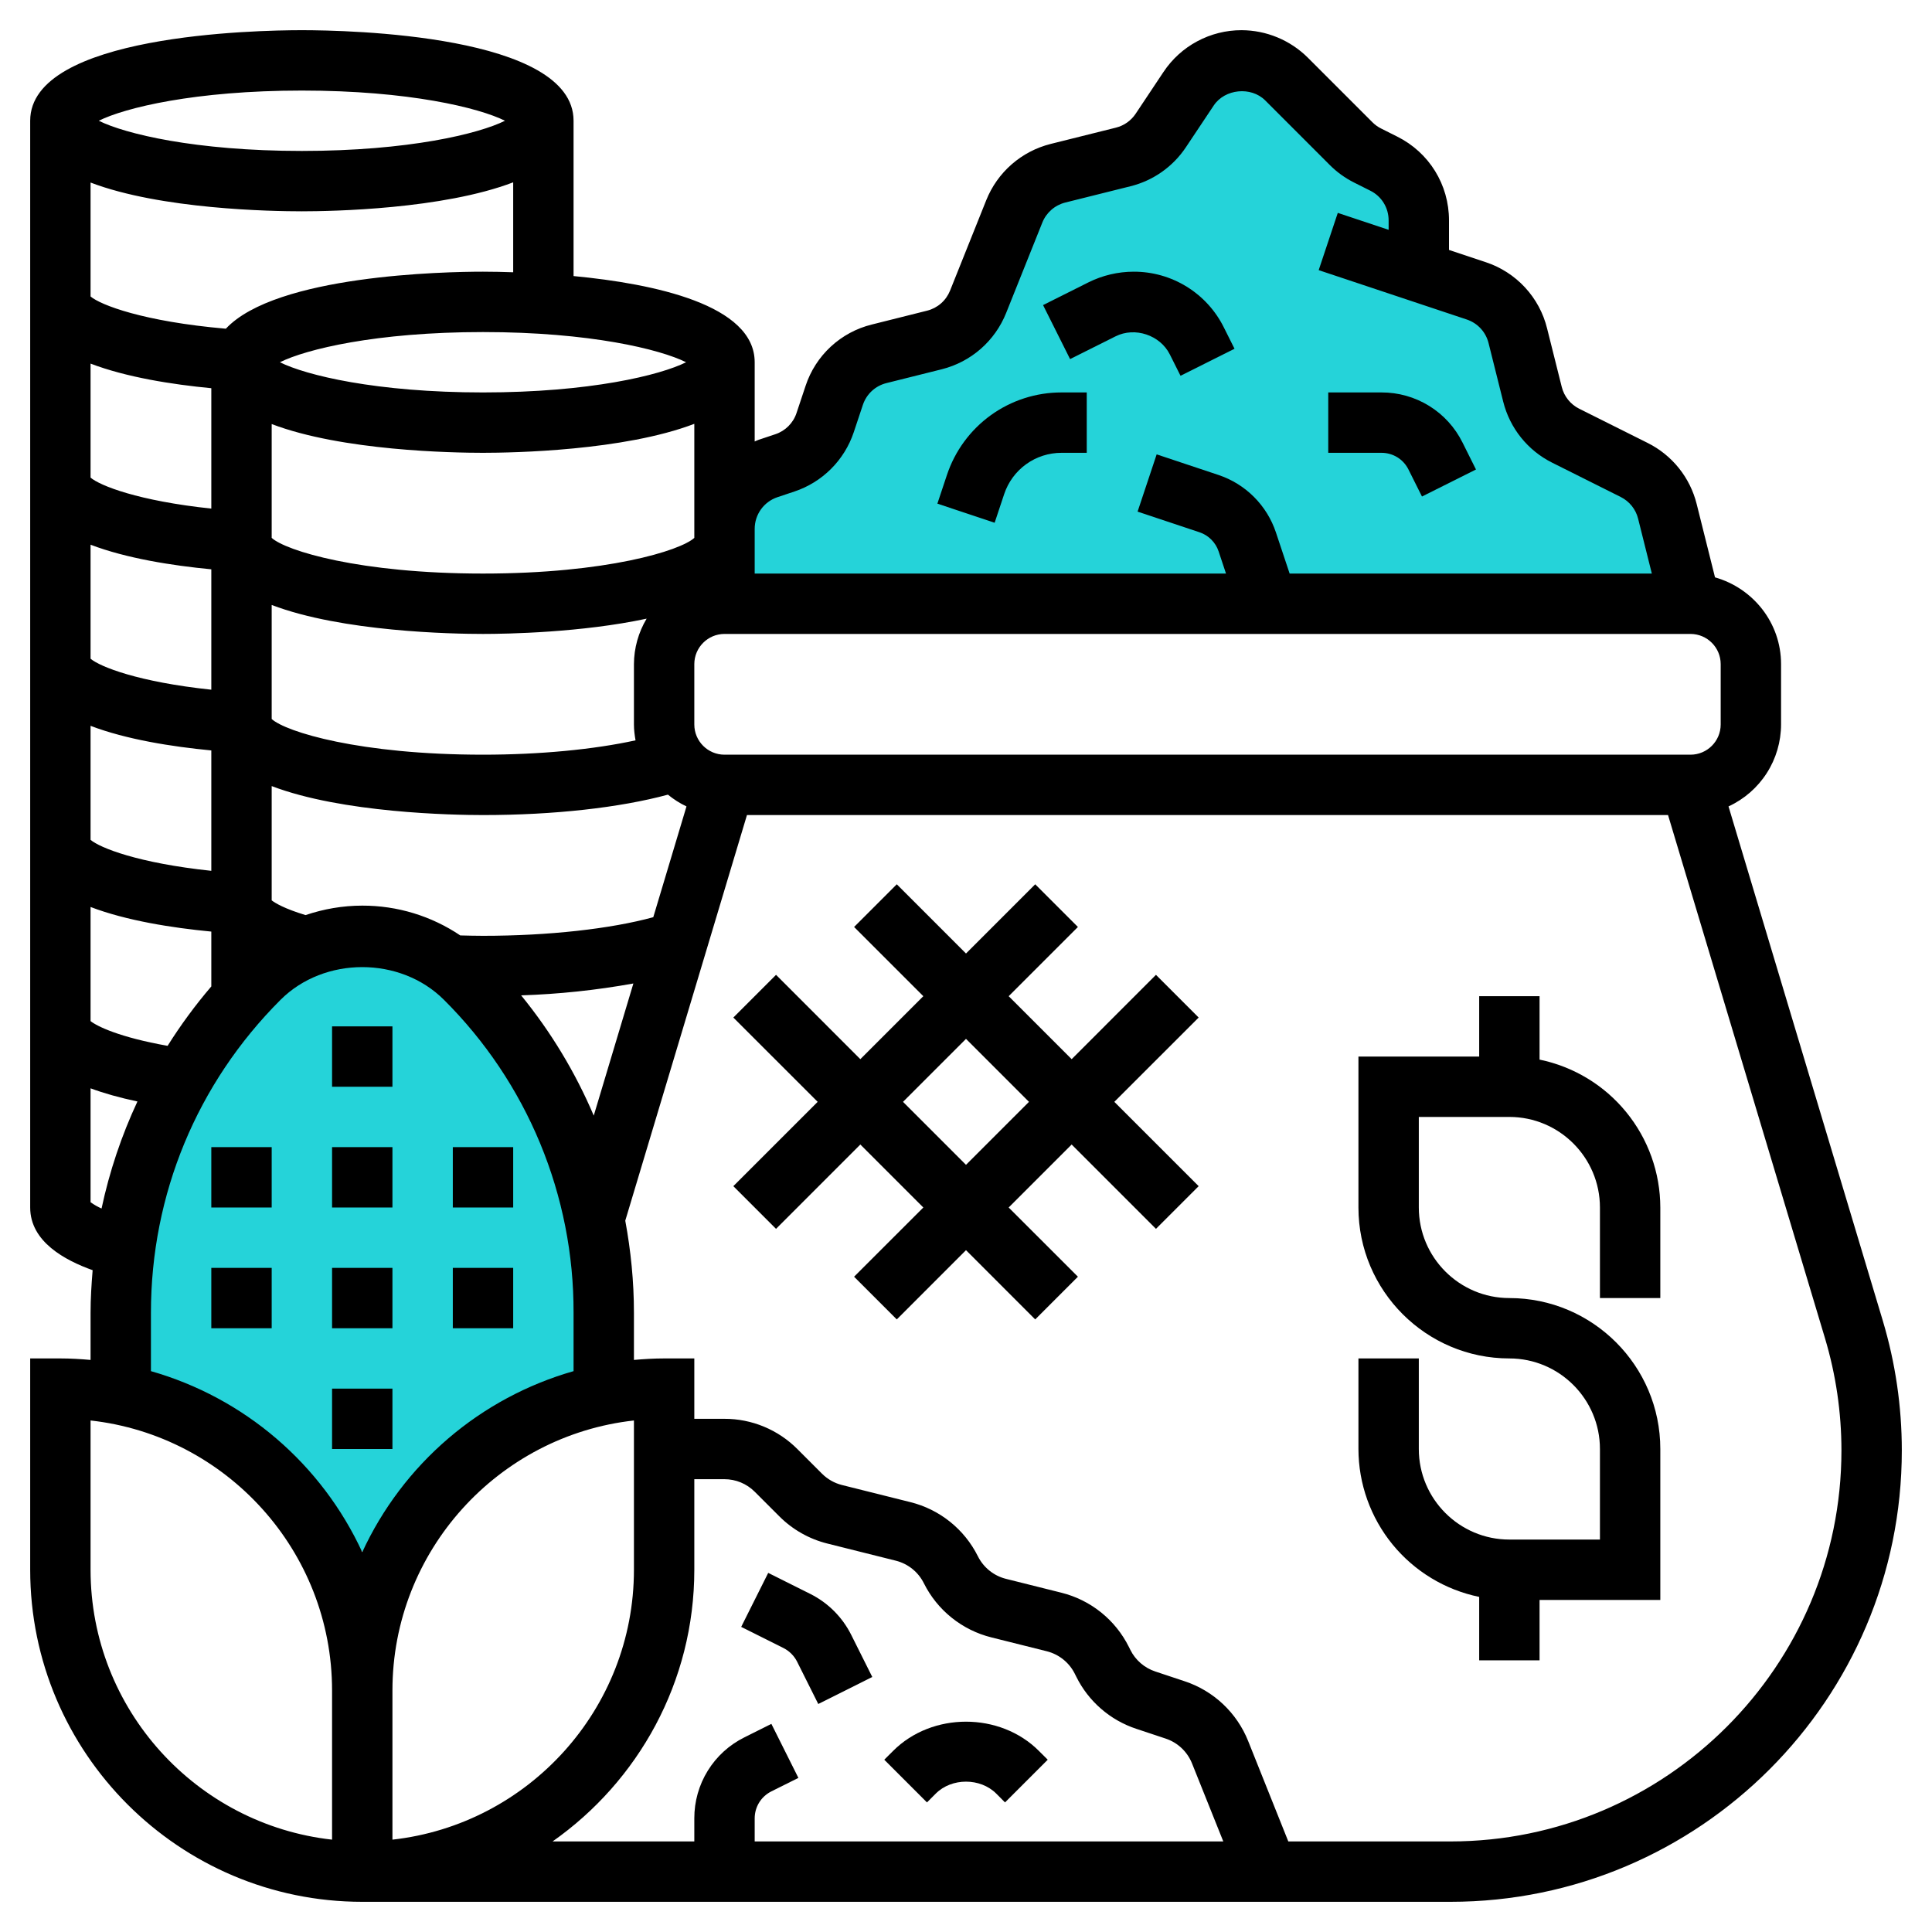 <svg width="100%" height="100%" viewBox="0 0 80 80" fill="none" xmlns="http://www.w3.org/2000/svg">
<path d="M25 58C21 57.2 17 62.333 15.5 65C15.5 63.999 7.5 58 5 57C3 47.5 8 42 15 39C24 39.5 24.5 51 25 58Z" fill="#25D3D9"/>
<path d="M70 25H29C29.167 24.333 29.7 22.7 30.5 21.5C31.5 20 32 20 33.5 17.5C35 15 35 16 38 14.5C41 13 40.5 11 42 8.5C43.5 6 46.5 6.5 48.5 4.5C50.1 2.9 51.5 2.5 52 2.5C52.5 3.167 53.9 4.7 55.5 5.5C57.5 6.5 59 9 60 11.5C62.5 12 63.5 15.5 64 16.5C64.5 17.5 67 19.5 68.5 20C69.7 20.4 70 23.5 70 25Z" fill="#25D3D9"/>
<path d="M8.75 52.5H11.25V55H8.75V52.5ZM8.75 47.5H11.25V50H8.75V47.5ZM13.75 52.5H16.25V55H13.75V52.5ZM13.75 57.5H16.25V60H13.75V57.5ZM18.75 52.5H21.25V55H18.75V52.5ZM13.75 47.5H16.25V50H13.75V47.5ZM18.75 47.5H21.25V50H18.75V47.5ZM13.75 42.5H16.25V45H13.75V42.5Z" fill="black"/>
<path d="M77.963 54.689L71.574 33.392C72.222 33.093 72.771 32.615 73.157 32.014C73.543 31.413 73.748 30.714 73.75 30V27.5C73.75 25.786 72.588 24.354 71.015 23.907L70.256 20.872C70.121 20.329 69.869 19.821 69.519 19.384C69.168 18.947 68.727 18.591 68.225 18.341L65.391 16.924C65.213 16.835 65.056 16.708 64.931 16.552C64.806 16.397 64.717 16.216 64.669 16.023L64.062 13.6C63.906 12.965 63.591 12.381 63.147 11.901C62.703 11.422 62.144 11.062 61.524 10.857L60 10.349V9.127C60 7.646 59.178 6.315 57.854 5.655L57.19 5.322C57.057 5.256 56.936 5.169 56.831 5.064L54.155 2.388C53.425 1.662 52.438 1.253 51.409 1.25C50.769 1.249 50.14 1.407 49.576 1.709C49.012 2.01 48.532 2.447 48.178 2.979L47.025 4.71C46.834 4.996 46.544 5.201 46.21 5.285L43.502 5.961C42.907 6.111 42.355 6.399 41.892 6.804C41.429 7.208 41.069 7.716 40.84 8.286L39.339 12.036C39.257 12.239 39.129 12.42 38.964 12.564C38.799 12.708 38.602 12.811 38.39 12.864L36.1 13.438C35.465 13.594 34.881 13.909 34.401 14.353C33.922 14.797 33.562 15.356 33.358 15.976L32.981 17.106C32.845 17.517 32.517 17.844 32.106 17.98L31.406 18.214C31.352 18.231 31.304 18.26 31.25 18.28V15C31.25 12.619 27.084 11.749 23.75 11.431V5C23.75 1.431 14.379 1.25 12.5 1.25C10.621 1.25 1.25 1.431 1.25 5V50C1.25 51.424 2.705 52.191 3.836 52.596C3.788 53.18 3.75 53.765 3.75 54.356V56.312C3.337 56.275 2.922 56.25 2.5 56.25H1.25V65C1.25 72.581 7.419 78.75 15 78.75H60.06C70.365 78.75 78.75 70.365 78.75 60.06C78.75 58.24 78.485 56.432 77.963 54.689ZM71.25 30C71.25 30.689 70.689 31.25 70 31.25H30C29.311 31.25 28.75 30.689 28.75 30V27.5C28.75 26.811 29.311 26.25 30 26.25H70C70.689 26.25 71.25 26.811 71.25 27.5V30ZM16.25 70C16.25 64.219 20.633 59.443 26.25 58.819V65C26.25 70.78 21.866 75.551 16.25 76.176V70ZM21.579 41.216C23.138 41.165 24.692 41.001 26.227 40.724L24.586 46.195C23.823 44.402 22.811 42.726 21.579 41.216ZM27.051 37.979C25.28 38.464 22.712 38.75 20 38.75C19.681 38.75 19.37 38.741 19.059 38.734C17.859 37.926 16.446 37.497 15 37.5C14.189 37.5 13.4 37.639 12.652 37.892C11.786 37.63 11.396 37.395 11.25 37.282V32.55C14.165 33.664 18.746 33.75 20 33.75C22.927 33.75 25.66 33.445 27.657 32.905C27.894 33.096 28.149 33.263 28.426 33.392L27.051 37.979ZM6.94 43.306C4.945 42.951 4.022 42.498 3.75 42.282V37.556C5.229 38.121 7.121 38.419 8.75 38.575V40.846C8.087 41.62 7.482 42.443 6.94 43.306ZM3.75 30.055C5.229 30.62 7.121 30.918 8.75 31.074V36.059C5.719 35.739 4.138 35.106 3.75 34.776V30.055ZM3.75 22.555C5.229 23.12 7.121 23.418 8.75 23.574V28.559C5.719 28.239 4.138 27.606 3.75 27.276V22.555ZM3.75 15.056C5.229 15.621 7.121 15.919 8.75 16.075V21.06C5.719 20.74 4.138 20.108 3.75 19.777V15.056ZM26.316 30.656C24.602 31.032 22.355 31.25 20 31.25C14.893 31.25 11.838 30.305 11.25 29.773V25.05C14.165 26.164 18.746 26.25 20 26.25C20.995 26.25 24.084 26.194 26.776 25.617C26.435 26.186 26.253 26.837 26.25 27.5V30C26.25 30.225 26.279 30.442 26.316 30.656ZM28.75 22.273C28.163 22.805 25.108 23.75 20 23.75C14.893 23.75 11.838 22.805 11.25 22.273V17.559C14.166 18.67 18.747 18.75 20 18.75C21.254 18.75 25.835 18.664 28.75 17.55V22.273ZM32.196 20.586L32.896 20.352C33.468 20.161 33.987 19.84 34.413 19.414C34.839 18.988 35.161 18.469 35.352 17.898L35.729 16.767C35.879 16.316 36.245 15.977 36.706 15.863L38.998 15.29C39.593 15.14 40.145 14.852 40.608 14.448C41.071 14.043 41.431 13.535 41.66 12.965L43.161 9.215C43.325 8.804 43.68 8.495 44.109 8.387L46.816 7.711C47.753 7.477 48.569 6.902 49.105 6.098L50.259 4.367C50.718 3.679 51.803 3.571 52.389 4.157L55.065 6.834C55.361 7.13 55.701 7.375 56.074 7.561L56.737 7.894C57.208 8.126 57.5 8.6 57.5 9.127V9.516L55.395 8.815L54.604 11.186L60.733 13.229C61.184 13.379 61.523 13.745 61.638 14.206L62.244 16.629C62.519 17.73 63.259 18.654 64.275 19.16L67.109 20.578C67.47 20.759 67.734 21.086 67.831 21.479L68.399 23.75H53.401L52.831 22.04C52.646 21.488 52.335 20.987 51.924 20.576C51.512 20.164 51.011 19.854 50.459 19.669L47.895 18.814L47.105 21.185L49.669 22.04C50.04 22.164 50.336 22.459 50.46 22.83L50.766 23.75H31.25V21.899C31.25 21.302 31.63 20.775 32.196 20.586ZM20 16.25C15.572 16.25 12.669 15.537 11.59 15C12.668 14.463 15.572 13.75 20 13.75C24.427 13.75 27.331 14.463 28.41 15C27.331 15.537 24.427 16.25 20 16.25ZM12.5 3.75C16.927 3.75 19.831 4.463 20.91 5C19.831 5.537 16.927 6.25 12.5 6.25C8.072 6.25 5.169 5.537 4.09 5C5.169 4.463 8.072 3.75 12.5 3.75ZM12.5 8.75C13.754 8.75 18.335 8.664 21.25 7.55V11.274C20.834 11.259 20.417 11.251 20 11.25C18.405 11.25 11.43 11.389 9.352 13.611C5.941 13.315 4.161 12.627 3.75 12.276V7.559C6.666 8.67 11.248 8.75 12.5 8.75ZM3.75 49.782V45.065C4.303 45.271 4.952 45.453 5.691 45.61C5.029 47.026 4.531 48.513 4.205 50.042C4.045 49.971 3.893 49.884 3.75 49.782ZM6.25 54.356C6.25 49.462 8.155 44.861 11.616 41.401C13.424 39.594 16.576 39.594 18.384 41.401C20.09 43.099 21.444 45.117 22.365 47.341C23.286 49.565 23.757 51.949 23.75 54.356V56.776C21.838 57.322 20.066 58.274 18.556 59.568C17.046 60.862 15.833 62.467 15 64.272C14.167 62.467 12.954 60.862 11.444 59.568C9.934 58.274 8.162 57.322 6.25 56.776V54.356ZM3.75 65V58.819C9.367 59.443 13.75 64.219 13.75 70V76.176C8.134 75.551 3.75 70.78 3.75 65ZM28.75 65V61.25H29.992C30.47 61.25 30.919 61.436 31.256 61.774L32.271 62.789C32.821 63.339 33.51 63.729 34.263 63.916L37.091 64.624C37.597 64.75 38.023 65.091 38.256 65.56C38.532 66.113 38.925 66.6 39.408 66.987C39.891 67.374 40.451 67.652 41.051 67.801L43.341 68.374C43.847 68.5 44.273 68.841 44.505 69.306L44.569 69.434C44.819 69.938 45.167 70.388 45.593 70.757C46.018 71.127 46.513 71.408 47.047 71.585L48.267 71.991C48.767 72.157 49.166 72.534 49.361 73.024L50.654 76.25H31.25V75.295C31.25 74.819 31.515 74.39 31.941 74.177L33.06 73.619L31.941 71.382L30.823 71.941C30.198 72.251 29.673 72.729 29.307 73.322C28.94 73.915 28.748 74.598 28.75 75.295V76.25H22.881C26.424 73.76 28.75 69.65 28.75 65ZM60.06 76.25H53.346L51.684 72.094C51.453 71.515 51.098 70.994 50.645 70.566C50.191 70.138 49.65 69.815 49.059 69.619L47.839 69.213C47.616 69.139 47.41 69.023 47.233 68.869C47.056 68.716 46.91 68.529 46.806 68.319L46.742 68.191C46.466 67.638 46.073 67.151 45.591 66.764C45.108 66.377 44.548 66.099 43.947 65.95L41.657 65.377C41.407 65.315 41.173 65.199 40.972 65.037C40.771 64.876 40.607 64.672 40.492 64.441C40.216 63.888 39.823 63.401 39.341 63.014C38.858 62.627 38.298 62.349 37.697 62.2L34.867 61.492C34.553 61.414 34.267 61.251 34.038 61.023L33.023 60.008C32.626 59.608 32.154 59.291 31.634 59.075C31.114 58.859 30.556 58.748 29.992 58.75H28.75V56.25H27.5C27.078 56.25 26.663 56.275 26.25 56.312V54.356C26.25 53.062 26.121 51.79 25.891 50.545L30.93 33.75H69.07L75.567 55.407C76.02 56.917 76.25 58.484 76.25 60.06C76.25 68.986 68.986 76.25 60.06 76.25Z" fill="black"/>
<path d="M63.75 43.876V41.25H61.25V43.75H56.25V50C56.25 53.446 59.054 56.25 62.5 56.25C64.567 56.25 66.25 57.932 66.25 60V63.75H62.5C60.432 63.75 58.75 62.068 58.75 60V56.25H56.25V60C56.252 61.44 56.751 62.835 57.661 63.951C58.572 65.066 59.84 65.834 61.25 66.124V68.75H63.75V66.25H68.75V60C68.75 56.554 65.946 53.75 62.5 53.75C60.432 53.75 58.75 52.068 58.75 50V46.25H62.5C64.567 46.25 66.25 47.932 66.25 50V53.75H68.75V50C68.748 48.56 68.249 47.165 67.338 46.05C66.428 44.934 65.16 44.167 63.75 43.876ZM33.005 68.804L33.883 70.559L36.119 69.44L35.241 67.684C34.876 66.96 34.289 66.373 33.565 66.007L31.81 65.13L30.691 67.366L32.445 68.243C32.685 68.365 32.885 68.565 33.005 68.804ZM38.75 74.267C39.407 73.61 40.593 73.61 41.25 74.267L41.616 74.634L43.384 72.866L43.017 72.5C41.406 70.888 38.594 70.888 36.983 72.5L36.616 72.866L38.384 74.634L38.75 74.267ZM46.191 13.928C46.992 13.524 48.04 13.874 48.441 14.678L48.883 15.56L51.119 14.441L50.678 13.56C50.333 12.864 49.8 12.279 49.14 11.871C48.479 11.462 47.718 11.247 46.941 11.25C46.293 11.251 45.653 11.402 45.072 11.691L43.191 12.633L44.31 14.869L46.191 13.928ZM58.322 19.441L58.881 20.56L61.117 19.441L60.559 18.323C60.249 17.698 59.771 17.173 59.178 16.807C58.585 16.441 57.902 16.248 57.205 16.25H55V18.75H57.205C57.681 18.75 58.11 19.015 58.322 19.441ZM41.581 20.459C41.747 19.961 42.065 19.528 42.491 19.221C42.916 18.914 43.428 18.75 43.953 18.75H45V16.25H43.953C42.903 16.249 41.88 16.578 41.028 17.192C40.177 17.806 39.541 18.673 39.21 19.669L38.815 20.855L41.186 21.646L41.581 20.459ZM47.866 40.366L44.375 43.858L41.767 41.25L44.634 38.384L42.866 36.616L40 39.483L37.134 36.616L35.366 38.384L38.233 41.25L35.625 43.858L32.134 40.366L30.366 42.134L33.858 45.625L30.366 49.116L32.134 50.884L35.625 47.392L38.233 50L35.366 52.866L37.134 54.634L40 51.767L42.866 54.634L44.634 52.866L41.767 50L44.375 47.392L47.866 50.884L49.634 49.116L46.142 45.625L49.634 42.134L47.866 40.366ZM40 48.233L37.392 45.625L40 43.017L42.608 45.625L40 48.233Z" fill="black"/>
</svg>

